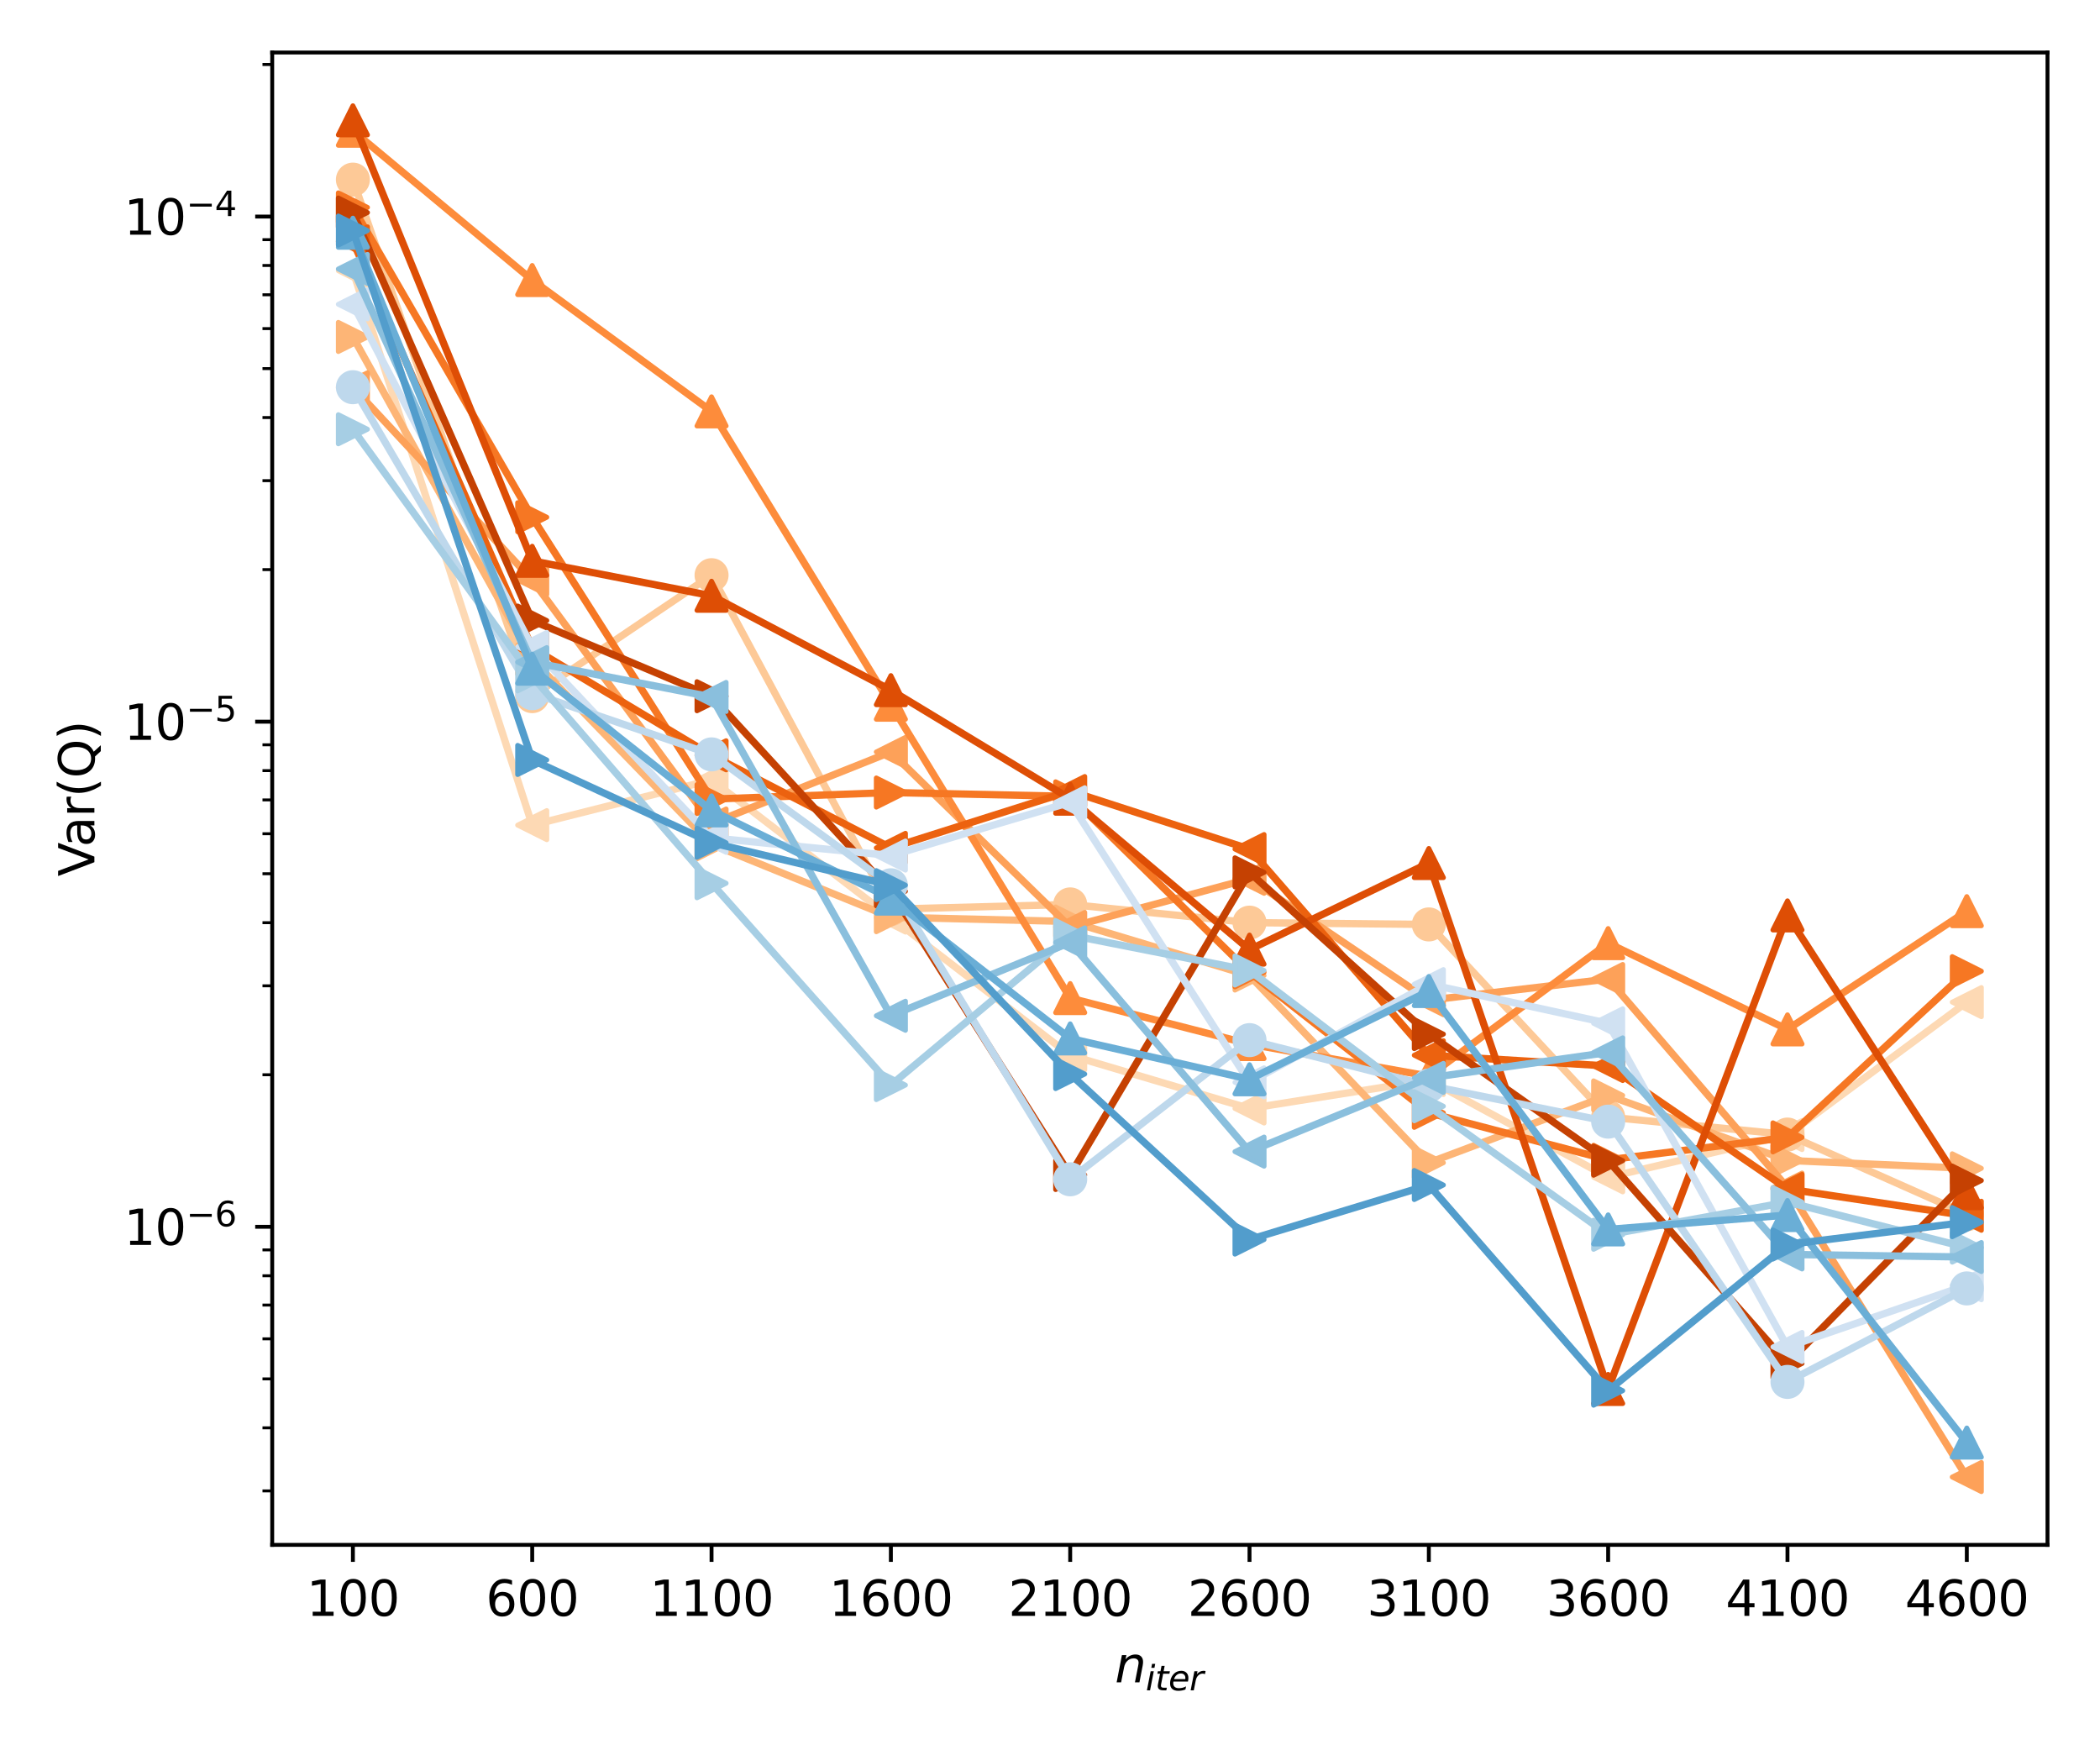 <?xml version="1.0" encoding="utf-8" standalone="no"?>
<!DOCTYPE svg PUBLIC "-//W3C//DTD SVG 1.1//EN"
  "http://www.w3.org/Graphics/SVG/1.1/DTD/svg11.dtd">
<svg xmlns:xlink="http://www.w3.org/1999/xlink" width="432pt" height="360pt" viewBox="0 0 432 360" xmlns="http://www.w3.org/2000/svg" version="1.1">
 <defs>
  <style type="text/css">*{stroke-linejoin: round; stroke-linecap: butt}</style>
 </defs>
 <g id="figure_1">
  <g id="patch_1">
   <path d="M 0 360 
L 432 360 
L 432 0 
L 0 0 
z
" style="fill: #ffffff"/>
  </g>
  <g id="axes_1">
   <g id="patch_2">
    <path d="M 55.997 317.752 
L 421.2 317.752 
L 421.2 10.8 
L 55.997 10.8 
z
" style="fill: #ffffff"/>
   </g>
   <g id="matplotlib.axis_1">
    <g id="xtick_1">
     <g id="line2d_1">
      <defs>
       <path id="m13d679c7b5" d="M 0 0 
L 0 3.5 
" style="stroke: #000000; stroke-width: 0.8"/>
      </defs>
      <g>
       <use xlink:href="#m13d679c7b5" x="72.597" y="317.752" style="stroke: #000000; stroke-width: 0.8"/>
      </g>
     </g>
     <g id="text_1">
      <!-- 100 -->
      <g transform="translate(63.053 332.35) scale(0.1 -0.1)">
       <defs>
        <path id="DejaVuSans-31" d="M 794 531 
L 1825 531 
L 1825 4091 
L 703 3866 
L 703 4441 
L 1819 4666 
L 2450 4666 
L 2450 531 
L 3481 531 
L 3481 0 
L 794 0 
L 794 531 
z
" transform="scale(0.016)"/>
        <path id="DejaVuSans-30" d="M 2034 4250 
Q 1547 4250 1301 3770 
Q 1056 3291 1056 2328 
Q 1056 1369 1301 889 
Q 1547 409 2034 409 
Q 2525 409 2770 889 
Q 3016 1369 3016 2328 
Q 3016 3291 2770 3770 
Q 2525 4250 2034 4250 
z
M 2034 4750 
Q 2819 4750 3233 4129 
Q 3647 3509 3647 2328 
Q 3647 1150 3233 529 
Q 2819 -91 2034 -91 
Q 1250 -91 836 529 
Q 422 1150 422 2328 
Q 422 3509 836 4129 
Q 1250 4750 2034 4750 
z
" transform="scale(0.016)"/>
       </defs>
       <use xlink:href="#DejaVuSans-31"/>
       <use xlink:href="#DejaVuSans-30" x="63.623"/>
       <use xlink:href="#DejaVuSans-30" x="127.246"/>
      </g>
     </g>
    </g>
    <g id="xtick_2">
     <g id="line2d_2">
      <g>
       <use xlink:href="#m13d679c7b5" x="109.486" y="317.752" style="stroke: #000000; stroke-width: 0.8"/>
      </g>
     </g>
     <g id="text_2">
      <!-- 600 -->
      <g transform="translate(99.943 332.35) scale(0.1 -0.1)">
       <defs>
        <path id="DejaVuSans-36" d="M 2113 2584 
Q 1688 2584 1439 2293 
Q 1191 2003 1191 1497 
Q 1191 994 1439 701 
Q 1688 409 2113 409 
Q 2538 409 2786 701 
Q 3034 994 3034 1497 
Q 3034 2003 2786 2293 
Q 2538 2584 2113 2584 
z
M 3366 4563 
L 3366 3988 
Q 3128 4100 2886 4159 
Q 2644 4219 2406 4219 
Q 1781 4219 1451 3797 
Q 1122 3375 1075 2522 
Q 1259 2794 1537 2939 
Q 1816 3084 2150 3084 
Q 2853 3084 3261 2657 
Q 3669 2231 3669 1497 
Q 3669 778 3244 343 
Q 2819 -91 2113 -91 
Q 1303 -91 875 529 
Q 447 1150 447 2328 
Q 447 3434 972 4092 
Q 1497 4750 2381 4750 
Q 2619 4750 2861 4703 
Q 3103 4656 3366 4563 
z
" transform="scale(0.016)"/>
       </defs>
       <use xlink:href="#DejaVuSans-36"/>
       <use xlink:href="#DejaVuSans-30" x="63.623"/>
       <use xlink:href="#DejaVuSans-30" x="127.246"/>
      </g>
     </g>
    </g>
    <g id="xtick_3">
     <g id="line2d_3">
      <g>
       <use xlink:href="#m13d679c7b5" x="146.376" y="317.752" style="stroke: #000000; stroke-width: 0.8"/>
      </g>
     </g>
     <g id="text_3">
      <!-- 1100 -->
      <g transform="translate(133.651 332.35) scale(0.1 -0.1)">
       <use xlink:href="#DejaVuSans-31"/>
       <use xlink:href="#DejaVuSans-31" x="63.623"/>
       <use xlink:href="#DejaVuSans-30" x="127.246"/>
       <use xlink:href="#DejaVuSans-30" x="190.869"/>
      </g>
     </g>
    </g>
    <g id="xtick_4">
     <g id="line2d_4">
      <g>
       <use xlink:href="#m13d679c7b5" x="183.265" y="317.752" style="stroke: #000000; stroke-width: 0.8"/>
      </g>
     </g>
     <g id="text_4">
      <!-- 1600 -->
      <g transform="translate(170.54 332.35) scale(0.1 -0.1)">
       <use xlink:href="#DejaVuSans-31"/>
       <use xlink:href="#DejaVuSans-36" x="63.623"/>
       <use xlink:href="#DejaVuSans-30" x="127.246"/>
       <use xlink:href="#DejaVuSans-30" x="190.869"/>
      </g>
     </g>
    </g>
    <g id="xtick_5">
     <g id="line2d_5">
      <g>
       <use xlink:href="#m13d679c7b5" x="220.154" y="317.752" style="stroke: #000000; stroke-width: 0.8"/>
      </g>
     </g>
     <g id="text_5">
      <!-- 2100 -->
      <g transform="translate(207.429 332.35) scale(0.1 -0.1)">
       <defs>
        <path id="DejaVuSans-32" d="M 1228 531 
L 3431 531 
L 3431 0 
L 469 0 
L 469 531 
Q 828 903 1448 1529 
Q 2069 2156 2228 2338 
Q 2531 2678 2651 2914 
Q 2772 3150 2772 3378 
Q 2772 3750 2511 3984 
Q 2250 4219 1831 4219 
Q 1534 4219 1204 4116 
Q 875 4013 500 3803 
L 500 4441 
Q 881 4594 1212 4672 
Q 1544 4750 1819 4750 
Q 2544 4750 2975 4387 
Q 3406 4025 3406 3419 
Q 3406 3131 3298 2873 
Q 3191 2616 2906 2266 
Q 2828 2175 2409 1742 
Q 1991 1309 1228 531 
z
" transform="scale(0.016)"/>
       </defs>
       <use xlink:href="#DejaVuSans-32"/>
       <use xlink:href="#DejaVuSans-31" x="63.623"/>
       <use xlink:href="#DejaVuSans-30" x="127.246"/>
       <use xlink:href="#DejaVuSans-30" x="190.869"/>
      </g>
     </g>
    </g>
    <g id="xtick_6">
     <g id="line2d_6">
      <g>
       <use xlink:href="#m13d679c7b5" x="257.043" y="317.752" style="stroke: #000000; stroke-width: 0.8"/>
      </g>
     </g>
     <g id="text_6">
      <!-- 2600 -->
      <g transform="translate(244.318 332.35) scale(0.1 -0.1)">
       <use xlink:href="#DejaVuSans-32"/>
       <use xlink:href="#DejaVuSans-36" x="63.623"/>
       <use xlink:href="#DejaVuSans-30" x="127.246"/>
       <use xlink:href="#DejaVuSans-30" x="190.869"/>
      </g>
     </g>
    </g>
    <g id="xtick_7">
     <g id="line2d_7">
      <g>
       <use xlink:href="#m13d679c7b5" x="293.932" y="317.752" style="stroke: #000000; stroke-width: 0.8"/>
      </g>
     </g>
     <g id="text_7">
      <!-- 3100 -->
      <g transform="translate(281.207 332.35) scale(0.1 -0.1)">
       <defs>
        <path id="DejaVuSans-33" d="M 2597 2516 
Q 3050 2419 3304 2112 
Q 3559 1806 3559 1356 
Q 3559 666 3084 287 
Q 2609 -91 1734 -91 
Q 1441 -91 1130 -33 
Q 819 25 488 141 
L 488 750 
Q 750 597 1062 519 
Q 1375 441 1716 441 
Q 2309 441 2620 675 
Q 2931 909 2931 1356 
Q 2931 1769 2642 2001 
Q 2353 2234 1838 2234 
L 1294 2234 
L 1294 2753 
L 1863 2753 
Q 2328 2753 2575 2939 
Q 2822 3125 2822 3475 
Q 2822 3834 2567 4026 
Q 2313 4219 1838 4219 
Q 1578 4219 1281 4162 
Q 984 4106 628 3988 
L 628 4550 
Q 988 4650 1302 4700 
Q 1616 4750 1894 4750 
Q 2613 4750 3031 4423 
Q 3450 4097 3450 3541 
Q 3450 3153 3228 2886 
Q 3006 2619 2597 2516 
z
" transform="scale(0.016)"/>
       </defs>
       <use xlink:href="#DejaVuSans-33"/>
       <use xlink:href="#DejaVuSans-31" x="63.623"/>
       <use xlink:href="#DejaVuSans-30" x="127.246"/>
       <use xlink:href="#DejaVuSans-30" x="190.869"/>
      </g>
     </g>
    </g>
    <g id="xtick_8">
     <g id="line2d_8">
      <g>
       <use xlink:href="#m13d679c7b5" x="330.821" y="317.752" style="stroke: #000000; stroke-width: 0.8"/>
      </g>
     </g>
     <g id="text_8">
      <!-- 3600 -->
      <g transform="translate(318.096 332.35) scale(0.1 -0.1)">
       <use xlink:href="#DejaVuSans-33"/>
       <use xlink:href="#DejaVuSans-36" x="63.623"/>
       <use xlink:href="#DejaVuSans-30" x="127.246"/>
       <use xlink:href="#DejaVuSans-30" x="190.869"/>
      </g>
     </g>
    </g>
    <g id="xtick_9">
     <g id="line2d_9">
      <g>
       <use xlink:href="#m13d679c7b5" x="367.711" y="317.752" style="stroke: #000000; stroke-width: 0.8"/>
      </g>
     </g>
     <g id="text_9">
      <!-- 4100 -->
      <g transform="translate(354.986 332.35) scale(0.1 -0.1)">
       <defs>
        <path id="DejaVuSans-34" d="M 2419 4116 
L 825 1625 
L 2419 1625 
L 2419 4116 
z
M 2253 4666 
L 3047 4666 
L 3047 1625 
L 3713 1625 
L 3713 1100 
L 3047 1100 
L 3047 0 
L 2419 0 
L 2419 1100 
L 313 1100 
L 313 1709 
L 2253 4666 
z
" transform="scale(0.016)"/>
       </defs>
       <use xlink:href="#DejaVuSans-34"/>
       <use xlink:href="#DejaVuSans-31" x="63.623"/>
       <use xlink:href="#DejaVuSans-30" x="127.246"/>
       <use xlink:href="#DejaVuSans-30" x="190.869"/>
      </g>
     </g>
    </g>
    <g id="xtick_10">
     <g id="line2d_10">
      <g>
       <use xlink:href="#m13d679c7b5" x="404.6" y="317.752" style="stroke: #000000; stroke-width: 0.8"/>
      </g>
     </g>
     <g id="text_10">
      <!-- 4600 -->
      <g transform="translate(391.875 332.35) scale(0.1 -0.1)">
       <use xlink:href="#DejaVuSans-34"/>
       <use xlink:href="#DejaVuSans-36" x="63.623"/>
       <use xlink:href="#DejaVuSans-30" x="127.246"/>
       <use xlink:href="#DejaVuSans-30" x="190.869"/>
      </g>
     </g>
    </g>
    <g id="text_11">
     <!-- $n_{iter}$ -->
     <g transform="translate(229.349 346.029) scale(0.1 -0.1)">
      <defs>
       <path id="DejaVuSans-Oblique-6e" d="M 3566 2113 
L 3156 0 
L 2578 0 
L 2988 2091 
Q 3016 2238 3031 2350 
Q 3047 2463 3047 2528 
Q 3047 2791 2881 2937 
Q 2716 3084 2419 3084 
Q 1956 3084 1622 2776 
Q 1288 2469 1184 1941 
L 800 0 
L 225 0 
L 903 3500 
L 1478 3500 
L 1363 2950 
Q 1603 3253 1940 3418 
Q 2278 3584 2650 3584 
Q 3113 3584 3367 3334 
Q 3622 3084 3622 2631 
Q 3622 2519 3608 2391 
Q 3594 2263 3566 2113 
z
" transform="scale(0.016)"/>
       <path id="DejaVuSans-Oblique-69" d="M 1172 4863 
L 1747 4863 
L 1606 4134 
L 1031 4134 
L 1172 4863 
z
M 909 3500 
L 1484 3500 
L 800 0 
L 225 0 
L 909 3500 
z
" transform="scale(0.016)"/>
       <path id="DejaVuSans-Oblique-74" d="M 2706 3500 
L 2619 3053 
L 1472 3053 
L 1100 1153 
Q 1081 1047 1072 975 
Q 1063 903 1063 863 
Q 1063 663 1183 572 
Q 1303 481 1569 481 
L 2150 481 
L 2053 0 
L 1503 0 
Q 991 0 739 200 
Q 488 400 488 806 
Q 488 878 497 964 
Q 506 1050 525 1153 
L 897 3053 
L 409 3053 
L 500 3500 
L 978 3500 
L 1172 4494 
L 1747 4494 
L 1556 3500 
L 2706 3500 
z
" transform="scale(0.016)"/>
       <path id="DejaVuSans-Oblique-65" d="M 3078 2063 
Q 3088 2113 3092 2166 
Q 3097 2219 3097 2272 
Q 3097 2653 2873 2875 
Q 2650 3097 2266 3097 
Q 1838 3097 1509 2826 
Q 1181 2556 1013 2059 
L 3078 2063 
z
M 3578 1613 
L 903 1613 
Q 884 1494 878 1425 
Q 872 1356 872 1306 
Q 872 872 1139 634 
Q 1406 397 1894 397 
Q 2269 397 2603 481 
Q 2938 566 3225 728 
L 3116 159 
Q 2806 34 2476 -28 
Q 2147 -91 1806 -91 
Q 1078 -91 686 257 
Q 294 606 294 1247 
Q 294 1794 489 2264 
Q 684 2734 1063 3103 
Q 1306 3334 1642 3459 
Q 1978 3584 2356 3584 
Q 2950 3584 3301 3228 
Q 3653 2872 3653 2272 
Q 3653 2128 3634 1964 
Q 3616 1800 3578 1613 
z
" transform="scale(0.016)"/>
       <path id="DejaVuSans-Oblique-72" d="M 2853 2969 
Q 2766 3016 2653 3041 
Q 2541 3066 2413 3066 
Q 1953 3066 1609 2717 
Q 1266 2369 1153 1784 
L 800 0 
L 225 0 
L 909 3500 
L 1484 3500 
L 1375 2956 
Q 1603 3259 1920 3421 
Q 2238 3584 2597 3584 
Q 2691 3584 2781 3573 
Q 2872 3563 2963 3538 
L 2853 2969 
z
" transform="scale(0.016)"/>
      </defs>
      <use xlink:href="#DejaVuSans-Oblique-6e"/>
      <use xlink:href="#DejaVuSans-Oblique-69" transform="translate(63.379 -16.406) scale(0.7)"/>
      <use xlink:href="#DejaVuSans-Oblique-74" transform="translate(82.827 -16.406) scale(0.7)"/>
      <use xlink:href="#DejaVuSans-Oblique-65" transform="translate(110.273 -16.406) scale(0.7)"/>
      <use xlink:href="#DejaVuSans-Oblique-72" transform="translate(153.34 -16.406) scale(0.7)"/>
     </g>
    </g>
   </g>
   <g id="matplotlib.axis_2">
    <g id="ytick_1">
     <g id="line2d_11">
      <defs>
       <path id="ma358486638" d="M 0 0 
L -3.5 0 
" style="stroke: #000000; stroke-width: 0.8"/>
      </defs>
      <g>
       <use xlink:href="#ma358486638" x="55.997" y="252.331" style="stroke: #000000; stroke-width: 0.8"/>
      </g>
     </g>
     <g id="text_12">
      <!-- $\mathdefault{10^{-6}}$ -->
      <g transform="translate(25.497 256.13) scale(0.1 -0.1)">
       <defs>
        <path id="DejaVuSans-2212" d="M 678 2272 
L 4684 2272 
L 4684 1741 
L 678 1741 
L 678 2272 
z
" transform="scale(0.016)"/>
       </defs>
       <use xlink:href="#DejaVuSans-31" transform="translate(0 0.766)"/>
       <use xlink:href="#DejaVuSans-30" transform="translate(63.623 0.766)"/>
       <use xlink:href="#DejaVuSans-2212" transform="translate(128.203 39.047) scale(0.7)"/>
       <use xlink:href="#DejaVuSans-36" transform="translate(186.855 39.047) scale(0.7)"/>
      </g>
     </g>
    </g>
    <g id="ytick_2">
     <g id="line2d_12">
      <g>
       <use xlink:href="#ma358486638" x="55.997" y="148.435" style="stroke: #000000; stroke-width: 0.8"/>
      </g>
     </g>
     <g id="text_13">
      <!-- $\mathdefault{10^{-5}}$ -->
      <g transform="translate(25.497 152.235) scale(0.1 -0.1)">
       <defs>
        <path id="DejaVuSans-35" d="M 691 4666 
L 3169 4666 
L 3169 4134 
L 1269 4134 
L 1269 2991 
Q 1406 3038 1543 3061 
Q 1681 3084 1819 3084 
Q 2600 3084 3056 2656 
Q 3513 2228 3513 1497 
Q 3513 744 3044 326 
Q 2575 -91 1722 -91 
Q 1428 -91 1123 -41 
Q 819 9 494 109 
L 494 744 
Q 775 591 1075 516 
Q 1375 441 1709 441 
Q 2250 441 2565 725 
Q 2881 1009 2881 1497 
Q 2881 1984 2565 2268 
Q 2250 2553 1709 2553 
Q 1456 2553 1204 2497 
Q 953 2441 691 2322 
L 691 4666 
z
" transform="scale(0.016)"/>
       </defs>
       <use xlink:href="#DejaVuSans-31" transform="translate(0 0.684)"/>
       <use xlink:href="#DejaVuSans-30" transform="translate(63.623 0.684)"/>
       <use xlink:href="#DejaVuSans-2212" transform="translate(128.203 38.966) scale(0.7)"/>
       <use xlink:href="#DejaVuSans-35" transform="translate(186.855 38.966) scale(0.7)"/>
      </g>
     </g>
    </g>
    <g id="ytick_3">
     <g id="line2d_13">
      <g>
       <use xlink:href="#ma358486638" x="55.997" y="44.54" style="stroke: #000000; stroke-width: 0.8"/>
      </g>
     </g>
     <g id="text_14">
      <!-- $\mathdefault{10^{-4}}$ -->
      <g transform="translate(25.497 48.34) scale(0.1 -0.1)">
       <use xlink:href="#DejaVuSans-31" transform="translate(0 0.684)"/>
       <use xlink:href="#DejaVuSans-30" transform="translate(63.623 0.684)"/>
       <use xlink:href="#DejaVuSans-2212" transform="translate(128.203 38.966) scale(0.7)"/>
       <use xlink:href="#DejaVuSans-34" transform="translate(186.855 38.966) scale(0.7)"/>
      </g>
     </g>
    </g>
    <g id="ytick_4">
     <g id="line2d_14">
      <defs>
       <path id="m028c644aaa" d="M 0 0 
L -2 0 
" style="stroke: #000000; stroke-width: 0.6"/>
      </defs>
      <g>
       <use xlink:href="#m028c644aaa" x="55.997" y="306.655" style="stroke: #000000; stroke-width: 0.6"/>
      </g>
     </g>
    </g>
    <g id="ytick_5">
     <g id="line2d_15">
      <g>
       <use xlink:href="#m028c644aaa" x="55.997" y="293.674" style="stroke: #000000; stroke-width: 0.6"/>
      </g>
     </g>
    </g>
    <g id="ytick_6">
     <g id="line2d_16">
      <g>
       <use xlink:href="#m028c644aaa" x="55.997" y="283.606" style="stroke: #000000; stroke-width: 0.6"/>
      </g>
     </g>
    </g>
    <g id="ytick_7">
     <g id="line2d_17">
      <g>
       <use xlink:href="#m028c644aaa" x="55.997" y="275.379" style="stroke: #000000; stroke-width: 0.6"/>
      </g>
     </g>
    </g>
    <g id="ytick_8">
     <g id="line2d_18">
      <g>
       <use xlink:href="#m028c644aaa" x="55.997" y="268.424" style="stroke: #000000; stroke-width: 0.6"/>
      </g>
     </g>
    </g>
    <g id="ytick_9">
     <g id="line2d_19">
      <g>
       <use xlink:href="#m028c644aaa" x="55.997" y="262.399" style="stroke: #000000; stroke-width: 0.6"/>
      </g>
     </g>
    </g>
    <g id="ytick_10">
     <g id="line2d_20">
      <g>
       <use xlink:href="#m028c644aaa" x="55.997" y="257.084" style="stroke: #000000; stroke-width: 0.6"/>
      </g>
     </g>
    </g>
    <g id="ytick_11">
     <g id="line2d_21">
      <g>
       <use xlink:href="#m028c644aaa" x="55.997" y="221.055" style="stroke: #000000; stroke-width: 0.6"/>
      </g>
     </g>
    </g>
    <g id="ytick_12">
     <g id="line2d_22">
      <g>
       <use xlink:href="#m028c644aaa" x="55.997" y="202.76" style="stroke: #000000; stroke-width: 0.6"/>
      </g>
     </g>
    </g>
    <g id="ytick_13">
     <g id="line2d_23">
      <g>
       <use xlink:href="#m028c644aaa" x="55.997" y="189.779" style="stroke: #000000; stroke-width: 0.6"/>
      </g>
     </g>
    </g>
    <g id="ytick_14">
     <g id="line2d_24">
      <g>
       <use xlink:href="#m028c644aaa" x="55.997" y="179.711" style="stroke: #000000; stroke-width: 0.6"/>
      </g>
     </g>
    </g>
    <g id="ytick_15">
     <g id="line2d_25">
      <g>
       <use xlink:href="#m028c644aaa" x="55.997" y="171.484" style="stroke: #000000; stroke-width: 0.6"/>
      </g>
     </g>
    </g>
    <g id="ytick_16">
     <g id="line2d_26">
      <g>
       <use xlink:href="#m028c644aaa" x="55.997" y="164.529" style="stroke: #000000; stroke-width: 0.6"/>
      </g>
     </g>
    </g>
    <g id="ytick_17">
     <g id="line2d_27">
      <g>
       <use xlink:href="#m028c644aaa" x="55.997" y="158.504" style="stroke: #000000; stroke-width: 0.6"/>
      </g>
     </g>
    </g>
    <g id="ytick_18">
     <g id="line2d_28">
      <g>
       <use xlink:href="#m028c644aaa" x="55.997" y="153.189" style="stroke: #000000; stroke-width: 0.6"/>
      </g>
     </g>
    </g>
    <g id="ytick_19">
     <g id="line2d_29">
      <g>
       <use xlink:href="#m028c644aaa" x="55.997" y="117.16" style="stroke: #000000; stroke-width: 0.6"/>
      </g>
     </g>
    </g>
    <g id="ytick_20">
     <g id="line2d_30">
      <g>
       <use xlink:href="#m028c644aaa" x="55.997" y="98.865" style="stroke: #000000; stroke-width: 0.6"/>
      </g>
     </g>
    </g>
    <g id="ytick_21">
     <g id="line2d_31">
      <g>
       <use xlink:href="#m028c644aaa" x="55.997" y="85.884" style="stroke: #000000; stroke-width: 0.6"/>
      </g>
     </g>
    </g>
    <g id="ytick_22">
     <g id="line2d_32">
      <g>
       <use xlink:href="#m028c644aaa" x="55.997" y="75.816" style="stroke: #000000; stroke-width: 0.6"/>
      </g>
     </g>
    </g>
    <g id="ytick_23">
     <g id="line2d_33">
      <g>
       <use xlink:href="#m028c644aaa" x="55.997" y="67.589" style="stroke: #000000; stroke-width: 0.6"/>
      </g>
     </g>
    </g>
    <g id="ytick_24">
     <g id="line2d_34">
      <g>
       <use xlink:href="#m028c644aaa" x="55.997" y="60.634" style="stroke: #000000; stroke-width: 0.6"/>
      </g>
     </g>
    </g>
    <g id="ytick_25">
     <g id="line2d_35">
      <g>
       <use xlink:href="#m028c644aaa" x="55.997" y="54.609" style="stroke: #000000; stroke-width: 0.6"/>
      </g>
     </g>
    </g>
    <g id="ytick_26">
     <g id="line2d_36">
      <g>
       <use xlink:href="#m028c644aaa" x="55.997" y="49.294" style="stroke: #000000; stroke-width: 0.6"/>
      </g>
     </g>
    </g>
    <g id="ytick_27">
     <g id="line2d_37">
      <g>
       <use xlink:href="#m028c644aaa" x="55.997" y="13.265" style="stroke: #000000; stroke-width: 0.6"/>
      </g>
     </g>
    </g>
    <g id="text_15">
     <!-- Var(Q) -->
     <g transform="translate(19.417 180.266) rotate(-90) scale(0.1 -0.1)">
      <defs>
       <path id="DejaVuSans-56" d="M 1831 0 
L 50 4666 
L 709 4666 
L 2188 738 
L 3669 4666 
L 4325 4666 
L 2547 0 
L 1831 0 
z
" transform="scale(0.016)"/>
       <path id="DejaVuSans-61" d="M 2194 1759 
Q 1497 1759 1228 1600 
Q 959 1441 959 1056 
Q 959 750 1161 570 
Q 1363 391 1709 391 
Q 2188 391 2477 730 
Q 2766 1069 2766 1631 
L 2766 1759 
L 2194 1759 
z
M 3341 1997 
L 3341 0 
L 2766 0 
L 2766 531 
Q 2569 213 2275 61 
Q 1981 -91 1556 -91 
Q 1019 -91 701 211 
Q 384 513 384 1019 
Q 384 1609 779 1909 
Q 1175 2209 1959 2209 
L 2766 2209 
L 2766 2266 
Q 2766 2663 2505 2880 
Q 2244 3097 1772 3097 
Q 1472 3097 1187 3025 
Q 903 2953 641 2809 
L 641 3341 
Q 956 3463 1253 3523 
Q 1550 3584 1831 3584 
Q 2591 3584 2966 3190 
Q 3341 2797 3341 1997 
z
" transform="scale(0.016)"/>
       <path id="DejaVuSans-72" d="M 2631 2963 
Q 2534 3019 2420 3045 
Q 2306 3072 2169 3072 
Q 1681 3072 1420 2755 
Q 1159 2438 1159 1844 
L 1159 0 
L 581 0 
L 581 3500 
L 1159 3500 
L 1159 2956 
Q 1341 3275 1631 3429 
Q 1922 3584 2338 3584 
Q 2397 3584 2469 3576 
Q 2541 3569 2628 3553 
L 2631 2963 
z
" transform="scale(0.016)"/>
       <path id="DejaVuSans-28" d="M 1984 4856 
Q 1566 4138 1362 3434 
Q 1159 2731 1159 2009 
Q 1159 1288 1364 580 
Q 1569 -128 1984 -844 
L 1484 -844 
Q 1016 -109 783 600 
Q 550 1309 550 2009 
Q 550 2706 781 3412 
Q 1013 4119 1484 4856 
L 1984 4856 
z
" transform="scale(0.016)"/>
       <path id="DejaVuSans-51" d="M 2522 4238 
Q 1834 4238 1429 3725 
Q 1025 3213 1025 2328 
Q 1025 1447 1429 934 
Q 1834 422 2522 422 
Q 3209 422 3611 934 
Q 4013 1447 4013 2328 
Q 4013 3213 3611 3725 
Q 3209 4238 2522 4238 
z
M 3406 84 
L 4238 -825 
L 3475 -825 
L 2784 -78 
Q 2681 -84 2626 -87 
Q 2572 -91 2522 -91 
Q 1538 -91 948 567 
Q 359 1225 359 2328 
Q 359 3434 948 4092 
Q 1538 4750 2522 4750 
Q 3503 4750 4090 4092 
Q 4678 3434 4678 2328 
Q 4678 1516 4351 937 
Q 4025 359 3406 84 
z
" transform="scale(0.016)"/>
       <path id="DejaVuSans-29" d="M 513 4856 
L 1013 4856 
Q 1481 4119 1714 3412 
Q 1947 2706 1947 2009 
Q 1947 1309 1714 600 
Q 1481 -109 1013 -844 
L 513 -844 
Q 928 -128 1133 580 
Q 1338 1288 1338 2009 
Q 1338 2731 1133 3434 
Q 928 4138 513 4856 
z
" transform="scale(0.016)"/>
      </defs>
      <use xlink:href="#DejaVuSans-56"/>
      <use xlink:href="#DejaVuSans-61" x="60.658"/>
      <use xlink:href="#DejaVuSans-72" x="121.938"/>
      <use xlink:href="#DejaVuSans-28" x="163.051"/>
      <use xlink:href="#DejaVuSans-51" x="202.064"/>
      <use xlink:href="#DejaVuSans-29" x="280.775"/>
     </g>
    </g>
   </g>
   <g id="line2d_38">
    <path d="M 72.597 55.697 
L 109.486 169.715 
L 146.376 160.415 
L 183.265 188.725 
L 220.154 217.056 
L 257.043 227.998 
L 293.932 222.135 
L 330.821 242.152 
L 367.711 233.461 
L 404.6 206.119 
" clip-path="url(#p32d17f848c)" style="fill: none; stroke: #fdd9b4; stroke-width: 1.5; stroke-linecap: square"/>
    <defs>
     <path id="m511918010b" d="M -3 -0 
L 3 3 
L 3 -3 
z
" style="stroke: #fdd9b4; stroke-linejoin: miter"/>
    </defs>
    <g clip-path="url(#p32d17f848c)">
     <use xlink:href="#m511918010b" x="72.597" y="55.697" style="fill: #fdd9b4; stroke: #fdd9b4; stroke-linejoin: miter"/>
     <use xlink:href="#m511918010b" x="109.486" y="169.715" style="fill: #fdd9b4; stroke: #fdd9b4; stroke-linejoin: miter"/>
     <use xlink:href="#m511918010b" x="146.376" y="160.415" style="fill: #fdd9b4; stroke: #fdd9b4; stroke-linejoin: miter"/>
     <use xlink:href="#m511918010b" x="183.265" y="188.725" style="fill: #fdd9b4; stroke: #fdd9b4; stroke-linejoin: miter"/>
     <use xlink:href="#m511918010b" x="220.154" y="217.056" style="fill: #fdd9b4; stroke: #fdd9b4; stroke-linejoin: miter"/>
     <use xlink:href="#m511918010b" x="257.043" y="227.998" style="fill: #fdd9b4; stroke: #fdd9b4; stroke-linejoin: miter"/>
     <use xlink:href="#m511918010b" x="293.932" y="222.135" style="fill: #fdd9b4; stroke: #fdd9b4; stroke-linejoin: miter"/>
     <use xlink:href="#m511918010b" x="330.821" y="242.152" style="fill: #fdd9b4; stroke: #fdd9b4; stroke-linejoin: miter"/>
     <use xlink:href="#m511918010b" x="367.711" y="233.461" style="fill: #fdd9b4; stroke: #fdd9b4; stroke-linejoin: miter"/>
     <use xlink:href="#m511918010b" x="404.6" y="206.119" style="fill: #fdd9b4; stroke: #fdd9b4; stroke-linejoin: miter"/>
    </g>
   </g>
   <g id="line2d_39">
    <path d="M 72.597 36.948 
L 109.486 143.184 
L 146.376 118.307 
L 183.265 187.002 
L 220.154 186.022 
L 257.043 189.77 
L 293.932 190.138 
L 330.821 229.76 
L 367.711 233.36 
L 404.6 249.759 
" clip-path="url(#p32d17f848c)" style="fill: none; stroke: #fdc997; stroke-width: 1.5; stroke-linecap: square"/>
    <defs>
     <path id="m11187133ab" d="M 0 3 
C 0.796 3 1.559 2.684 2.121 2.121 
C 2.684 1.559 3 0.796 3 0 
C 3 -0.796 2.684 -1.559 2.121 -2.121 
C 1.559 -2.684 0.796 -3 0 -3 
C -0.796 -3 -1.559 -2.684 -2.121 -2.121 
C -2.684 -1.559 -3 -0.796 -3 0 
C -3 0.796 -2.684 1.559 -2.121 2.121 
C -1.559 2.684 -0.796 3 0 3 
z
" style="stroke: #fdc997"/>
    </defs>
    <g clip-path="url(#p32d17f848c)">
     <use xlink:href="#m11187133ab" x="72.597" y="36.948" style="fill: #fdc997; stroke: #fdc997"/>
     <use xlink:href="#m11187133ab" x="109.486" y="143.184" style="fill: #fdc997; stroke: #fdc997"/>
     <use xlink:href="#m11187133ab" x="146.376" y="118.307" style="fill: #fdc997; stroke: #fdc997"/>
     <use xlink:href="#m11187133ab" x="183.265" y="187.002" style="fill: #fdc997; stroke: #fdc997"/>
     <use xlink:href="#m11187133ab" x="220.154" y="186.022" style="fill: #fdc997; stroke: #fdc997"/>
     <use xlink:href="#m11187133ab" x="257.043" y="189.77" style="fill: #fdc997; stroke: #fdc997"/>
     <use xlink:href="#m11187133ab" x="293.932" y="190.138" style="fill: #fdc997; stroke: #fdc997"/>
     <use xlink:href="#m11187133ab" x="330.821" y="229.76" style="fill: #fdc997; stroke: #fdc997"/>
     <use xlink:href="#m11187133ab" x="367.711" y="233.36" style="fill: #fdc997; stroke: #fdc997"/>
     <use xlink:href="#m11187133ab" x="404.6" y="249.759" style="fill: #fdc997; stroke: #fdc997"/>
    </g>
   </g>
   <g id="line2d_40">
    <path d="M 72.597 69.303 
L 109.486 135.657 
L 146.376 173.658 
L 183.265 188.647 
L 220.154 189.54 
L 257.043 200.648 
L 293.932 239.152 
L 330.821 225.309 
L 367.711 238.679 
L 404.6 240.305 
" clip-path="url(#p32d17f848c)" style="fill: none; stroke: #fdb576; stroke-width: 1.5; stroke-linecap: square"/>
    <defs>
     <path id="m8d4a01c534" d="M 3 0 
L -3 -3 
L -3 3 
z
" style="stroke: #fdb576; stroke-linejoin: miter"/>
    </defs>
    <g clip-path="url(#p32d17f848c)">
     <use xlink:href="#m8d4a01c534" x="72.597" y="69.303" style="fill: #fdb576; stroke: #fdb576; stroke-linejoin: miter"/>
     <use xlink:href="#m8d4a01c534" x="109.486" y="135.657" style="fill: #fdb576; stroke: #fdb576; stroke-linejoin: miter"/>
     <use xlink:href="#m8d4a01c534" x="146.376" y="173.658" style="fill: #fdb576; stroke: #fdb576; stroke-linejoin: miter"/>
     <use xlink:href="#m8d4a01c534" x="183.265" y="188.647" style="fill: #fdb576; stroke: #fdb576; stroke-linejoin: miter"/>
     <use xlink:href="#m8d4a01c534" x="220.154" y="189.54" style="fill: #fdb576; stroke: #fdb576; stroke-linejoin: miter"/>
     <use xlink:href="#m8d4a01c534" x="257.043" y="200.648" style="fill: #fdb576; stroke: #fdb576; stroke-linejoin: miter"/>
     <use xlink:href="#m8d4a01c534" x="293.932" y="239.152" style="fill: #fdb576; stroke: #fdb576; stroke-linejoin: miter"/>
     <use xlink:href="#m8d4a01c534" x="330.821" y="225.309" style="fill: #fdb576; stroke: #fdb576; stroke-linejoin: miter"/>
     <use xlink:href="#m8d4a01c534" x="367.711" y="238.679" style="fill: #fdb576; stroke: #fdb576; stroke-linejoin: miter"/>
     <use xlink:href="#m8d4a01c534" x="404.6" y="240.305" style="fill: #fdb576; stroke: #fdb576; stroke-linejoin: miter"/>
    </g>
   </g>
   <g id="line2d_41">
    <path d="M 72.597 79.665 
L 109.486 119.281 
L 146.376 169.384 
L 183.265 154.66 
L 220.154 190.668 
L 257.043 180.744 
L 293.932 205.716 
L 330.821 201.364 
L 367.711 244.273 
L 404.6 303.8 
" clip-path="url(#p32d17f848c)" style="fill: none; stroke: #fda159; stroke-width: 1.5; stroke-linecap: square"/>
    <defs>
     <path id="me369982f0f" d="M -3 -0 
L 3 3 
L 3 -3 
z
" style="stroke: #fda159; stroke-linejoin: miter"/>
    </defs>
    <g clip-path="url(#p32d17f848c)">
     <use xlink:href="#me369982f0f" x="72.597" y="79.665" style="fill: #fda159; stroke: #fda159; stroke-linejoin: miter"/>
     <use xlink:href="#me369982f0f" x="109.486" y="119.281" style="fill: #fda159; stroke: #fda159; stroke-linejoin: miter"/>
     <use xlink:href="#me369982f0f" x="146.376" y="169.384" style="fill: #fda159; stroke: #fda159; stroke-linejoin: miter"/>
     <use xlink:href="#me369982f0f" x="183.265" y="154.66" style="fill: #fda159; stroke: #fda159; stroke-linejoin: miter"/>
     <use xlink:href="#me369982f0f" x="220.154" y="190.668" style="fill: #fda159; stroke: #fda159; stroke-linejoin: miter"/>
     <use xlink:href="#me369982f0f" x="257.043" y="180.744" style="fill: #fda159; stroke: #fda159; stroke-linejoin: miter"/>
     <use xlink:href="#me369982f0f" x="293.932" y="205.716" style="fill: #fda159; stroke: #fda159; stroke-linejoin: miter"/>
     <use xlink:href="#me369982f0f" x="330.821" y="201.364" style="fill: #fda159; stroke: #fda159; stroke-linejoin: miter"/>
     <use xlink:href="#me369982f0f" x="367.711" y="244.273" style="fill: #fda159; stroke: #fda159; stroke-linejoin: miter"/>
     <use xlink:href="#me369982f0f" x="404.6" y="303.8" style="fill: #fda159; stroke: #fda159; stroke-linejoin: miter"/>
    </g>
   </g>
   <g id="line2d_42">
    <path d="M 72.597 26.887 
L 109.486 57.603 
L 146.376 84.614 
L 183.265 144.941 
L 220.154 205.291 
L 257.043 214.748 
L 293.932 221.347 
L 330.821 193.984 
L 367.711 211.73 
L 404.6 187.411 
" clip-path="url(#p32d17f848c)" style="fill: none; stroke: #fd8c3b; stroke-width: 1.5; stroke-linecap: square"/>
    <defs>
     <path id="m64918a6c19" d="M 0 -3 
L -3 3 
L 3 3 
z
" style="stroke: #fd8c3b; stroke-linejoin: miter"/>
    </defs>
    <g clip-path="url(#p32d17f848c)">
     <use xlink:href="#m64918a6c19" x="72.597" y="26.887" style="fill: #fd8c3b; stroke: #fd8c3b; stroke-linejoin: miter"/>
     <use xlink:href="#m64918a6c19" x="109.486" y="57.603" style="fill: #fd8c3b; stroke: #fd8c3b; stroke-linejoin: miter"/>
     <use xlink:href="#m64918a6c19" x="146.376" y="84.614" style="fill: #fd8c3b; stroke: #fd8c3b; stroke-linejoin: miter"/>
     <use xlink:href="#m64918a6c19" x="183.265" y="144.941" style="fill: #fd8c3b; stroke: #fd8c3b; stroke-linejoin: miter"/>
     <use xlink:href="#m64918a6c19" x="220.154" y="205.291" style="fill: #fd8c3b; stroke: #fd8c3b; stroke-linejoin: miter"/>
     <use xlink:href="#m64918a6c19" x="257.043" y="214.748" style="fill: #fd8c3b; stroke: #fd8c3b; stroke-linejoin: miter"/>
     <use xlink:href="#m64918a6c19" x="293.932" y="221.347" style="fill: #fd8c3b; stroke: #fd8c3b; stroke-linejoin: miter"/>
     <use xlink:href="#m64918a6c19" x="330.821" y="193.984" style="fill: #fd8c3b; stroke: #fd8c3b; stroke-linejoin: miter"/>
     <use xlink:href="#m64918a6c19" x="367.711" y="211.73" style="fill: #fd8c3b; stroke: #fd8c3b; stroke-linejoin: miter"/>
     <use xlink:href="#m64918a6c19" x="404.6" y="187.411" style="fill: #fd8c3b; stroke: #fd8c3b; stroke-linejoin: miter"/>
    </g>
   </g>
   <g id="line2d_43">
    <path d="M 72.597 42.658 
L 109.486 106.387 
L 146.376 164.359 
L 183.265 163.01 
L 220.154 163.796 
L 257.043 199.988 
L 293.932 228.888 
L 330.821 238.561 
L 367.711 233.939 
L 404.6 199.756 
" clip-path="url(#p32d17f848c)" style="fill: none; stroke: #f67723; stroke-width: 1.5; stroke-linecap: square"/>
    <defs>
     <path id="m5a7cbbf007" d="M 3 0 
L -3 -3 
L -3 3 
z
" style="stroke: #f67723; stroke-linejoin: miter"/>
    </defs>
    <g clip-path="url(#p32d17f848c)">
     <use xlink:href="#m5a7cbbf007" x="72.597" y="42.658" style="fill: #f67723; stroke: #f67723; stroke-linejoin: miter"/>
     <use xlink:href="#m5a7cbbf007" x="109.486" y="106.387" style="fill: #f67723; stroke: #f67723; stroke-linejoin: miter"/>
     <use xlink:href="#m5a7cbbf007" x="146.376" y="164.359" style="fill: #f67723; stroke: #f67723; stroke-linejoin: miter"/>
     <use xlink:href="#m5a7cbbf007" x="183.265" y="163.01" style="fill: #f67723; stroke: #f67723; stroke-linejoin: miter"/>
     <use xlink:href="#m5a7cbbf007" x="220.154" y="163.796" style="fill: #f67723; stroke: #f67723; stroke-linejoin: miter"/>
     <use xlink:href="#m5a7cbbf007" x="257.043" y="199.988" style="fill: #f67723; stroke: #f67723; stroke-linejoin: miter"/>
     <use xlink:href="#m5a7cbbf007" x="293.932" y="228.888" style="fill: #f67723; stroke: #f67723; stroke-linejoin: miter"/>
     <use xlink:href="#m5a7cbbf007" x="330.821" y="238.561" style="fill: #f67723; stroke: #f67723; stroke-linejoin: miter"/>
     <use xlink:href="#m5a7cbbf007" x="367.711" y="233.939" style="fill: #f67723; stroke: #f67723; stroke-linejoin: miter"/>
     <use xlink:href="#m5a7cbbf007" x="404.6" y="199.756" style="fill: #f67723; stroke: #f67723; stroke-linejoin: miter"/>
    </g>
   </g>
   <g id="line2d_44">
    <path d="M 72.597 49.647 
L 109.486 133.268 
L 146.376 155.35 
L 183.265 174.388 
L 220.154 162.707 
L 257.043 174.641 
L 293.932 217.04 
L 330.821 219.257 
L 367.711 244.55 
L 404.6 250.059 
" clip-path="url(#p32d17f848c)" style="fill: none; stroke: #ec620f; stroke-width: 1.5; stroke-linecap: square"/>
    <defs>
     <path id="m7e99685771" d="M -3 -0 
L 3 3 
L 3 -3 
z
" style="stroke: #ec620f; stroke-linejoin: miter"/>
    </defs>
    <g clip-path="url(#p32d17f848c)">
     <use xlink:href="#m7e99685771" x="72.597" y="49.647" style="fill: #ec620f; stroke: #ec620f; stroke-linejoin: miter"/>
     <use xlink:href="#m7e99685771" x="109.486" y="133.268" style="fill: #ec620f; stroke: #ec620f; stroke-linejoin: miter"/>
     <use xlink:href="#m7e99685771" x="146.376" y="155.35" style="fill: #ec620f; stroke: #ec620f; stroke-linejoin: miter"/>
     <use xlink:href="#m7e99685771" x="183.265" y="174.388" style="fill: #ec620f; stroke: #ec620f; stroke-linejoin: miter"/>
     <use xlink:href="#m7e99685771" x="220.154" y="162.707" style="fill: #ec620f; stroke: #ec620f; stroke-linejoin: miter"/>
     <use xlink:href="#m7e99685771" x="257.043" y="174.641" style="fill: #ec620f; stroke: #ec620f; stroke-linejoin: miter"/>
     <use xlink:href="#m7e99685771" x="293.932" y="217.04" style="fill: #ec620f; stroke: #ec620f; stroke-linejoin: miter"/>
     <use xlink:href="#m7e99685771" x="330.821" y="219.257" style="fill: #ec620f; stroke: #ec620f; stroke-linejoin: miter"/>
     <use xlink:href="#m7e99685771" x="367.711" y="244.55" style="fill: #ec620f; stroke: #ec620f; stroke-linejoin: miter"/>
     <use xlink:href="#m7e99685771" x="404.6" y="250.059" style="fill: #ec620f; stroke: #ec620f; stroke-linejoin: miter"/>
    </g>
   </g>
   <g id="line2d_45">
    <path d="M 72.597 24.752 
L 109.486 115.349 
L 146.376 122.539 
L 183.265 141.952 
L 220.154 164.282 
L 257.043 195.32 
L 293.932 177.512 
L 330.821 285.681 
L 367.711 188.283 
L 404.6 245.409 
" clip-path="url(#p32d17f848c)" style="fill: none; stroke: #de4e05; stroke-width: 1.5; stroke-linecap: square"/>
    <defs>
     <path id="m0b24edb108" d="M 0 -3 
L -3 3 
L 3 3 
z
" style="stroke: #de4e05; stroke-linejoin: miter"/>
    </defs>
    <g clip-path="url(#p32d17f848c)">
     <use xlink:href="#m0b24edb108" x="72.597" y="24.752" style="fill: #de4e05; stroke: #de4e05; stroke-linejoin: miter"/>
     <use xlink:href="#m0b24edb108" x="109.486" y="115.349" style="fill: #de4e05; stroke: #de4e05; stroke-linejoin: miter"/>
     <use xlink:href="#m0b24edb108" x="146.376" y="122.539" style="fill: #de4e05; stroke: #de4e05; stroke-linejoin: miter"/>
     <use xlink:href="#m0b24edb108" x="183.265" y="141.952" style="fill: #de4e05; stroke: #de4e05; stroke-linejoin: miter"/>
     <use xlink:href="#m0b24edb108" x="220.154" y="164.282" style="fill: #de4e05; stroke: #de4e05; stroke-linejoin: miter"/>
     <use xlink:href="#m0b24edb108" x="257.043" y="195.32" style="fill: #de4e05; stroke: #de4e05; stroke-linejoin: miter"/>
     <use xlink:href="#m0b24edb108" x="293.932" y="177.512" style="fill: #de4e05; stroke: #de4e05; stroke-linejoin: miter"/>
     <use xlink:href="#m0b24edb108" x="330.821" y="285.681" style="fill: #de4e05; stroke: #de4e05; stroke-linejoin: miter"/>
     <use xlink:href="#m0b24edb108" x="367.711" y="188.283" style="fill: #de4e05; stroke: #de4e05; stroke-linejoin: miter"/>
     <use xlink:href="#m0b24edb108" x="404.6" y="245.409" style="fill: #de4e05; stroke: #de4e05; stroke-linejoin: miter"/>
    </g>
   </g>
   <g id="line2d_46">
    <path d="M 72.597 43.719 
L 109.486 127.636 
L 146.376 143.202 
L 183.265 183.319 
L 220.154 241.674 
L 257.043 179.428 
L 293.932 212.697 
L 330.821 238.734 
L 367.711 280.437 
L 404.6 242.816 
" clip-path="url(#p32d17f848c)" style="fill: none; stroke: #c54102; stroke-width: 1.5; stroke-linecap: square"/>
    <defs>
     <path id="m8d4f872fe6" d="M 3 0 
L -3 -3 
L -3 3 
z
" style="stroke: #c54102; stroke-linejoin: miter"/>
    </defs>
    <g clip-path="url(#p32d17f848c)">
     <use xlink:href="#m8d4f872fe6" x="72.597" y="43.719" style="fill: #c54102; stroke: #c54102; stroke-linejoin: miter"/>
     <use xlink:href="#m8d4f872fe6" x="109.486" y="127.636" style="fill: #c54102; stroke: #c54102; stroke-linejoin: miter"/>
     <use xlink:href="#m8d4f872fe6" x="146.376" y="143.202" style="fill: #c54102; stroke: #c54102; stroke-linejoin: miter"/>
     <use xlink:href="#m8d4f872fe6" x="183.265" y="183.319" style="fill: #c54102; stroke: #c54102; stroke-linejoin: miter"/>
     <use xlink:href="#m8d4f872fe6" x="220.154" y="241.674" style="fill: #c54102; stroke: #c54102; stroke-linejoin: miter"/>
     <use xlink:href="#m8d4f872fe6" x="257.043" y="179.428" style="fill: #c54102; stroke: #c54102; stroke-linejoin: miter"/>
     <use xlink:href="#m8d4f872fe6" x="293.932" y="212.697" style="fill: #c54102; stroke: #c54102; stroke-linejoin: miter"/>
     <use xlink:href="#m8d4f872fe6" x="330.821" y="238.734" style="fill: #c54102; stroke: #c54102; stroke-linejoin: miter"/>
     <use xlink:href="#m8d4f872fe6" x="367.711" y="280.437" style="fill: #c54102; stroke: #c54102; stroke-linejoin: miter"/>
     <use xlink:href="#m8d4f872fe6" x="404.6" y="242.816" style="fill: #c54102; stroke: #c54102; stroke-linejoin: miter"/>
    </g>
   </g>
   <g id="line2d_47">
    <path d="M 72.597 62.589 
L 109.486 133.064 
L 146.376 172.318 
L 183.265 175.974 
L 220.154 165.015 
L 257.043 222.617 
L 293.932 202.42 
L 330.821 210.484 
L 367.711 277.037 
L 404.6 264.344 
" clip-path="url(#p32d17f848c)" style="fill: none; stroke: #d0e1f2; stroke-width: 1.5; stroke-linecap: square"/>
    <defs>
     <path id="m698bbea746" d="M -3 -0 
L 3 3 
L 3 -3 
z
" style="stroke: #d0e1f2; stroke-linejoin: miter"/>
    </defs>
    <g clip-path="url(#p32d17f848c)">
     <use xlink:href="#m698bbea746" x="72.597" y="62.589" style="fill: #d0e1f2; stroke: #d0e1f2; stroke-linejoin: miter"/>
     <use xlink:href="#m698bbea746" x="109.486" y="133.064" style="fill: #d0e1f2; stroke: #d0e1f2; stroke-linejoin: miter"/>
     <use xlink:href="#m698bbea746" x="146.376" y="172.318" style="fill: #d0e1f2; stroke: #d0e1f2; stroke-linejoin: miter"/>
     <use xlink:href="#m698bbea746" x="183.265" y="175.974" style="fill: #d0e1f2; stroke: #d0e1f2; stroke-linejoin: miter"/>
     <use xlink:href="#m698bbea746" x="220.154" y="165.015" style="fill: #d0e1f2; stroke: #d0e1f2; stroke-linejoin: miter"/>
     <use xlink:href="#m698bbea746" x="257.043" y="222.617" style="fill: #d0e1f2; stroke: #d0e1f2; stroke-linejoin: miter"/>
     <use xlink:href="#m698bbea746" x="293.932" y="202.42" style="fill: #d0e1f2; stroke: #d0e1f2; stroke-linejoin: miter"/>
     <use xlink:href="#m698bbea746" x="330.821" y="210.484" style="fill: #d0e1f2; stroke: #d0e1f2; stroke-linejoin: miter"/>
     <use xlink:href="#m698bbea746" x="367.711" y="277.037" style="fill: #d0e1f2; stroke: #d0e1f2; stroke-linejoin: miter"/>
     <use xlink:href="#m698bbea746" x="404.6" y="264.344" style="fill: #d0e1f2; stroke: #d0e1f2; stroke-linejoin: miter"/>
    </g>
   </g>
   <g id="line2d_48">
    <path d="M 72.597 79.641 
L 109.486 142.579 
L 146.376 155.162 
L 183.265 182.083 
L 220.154 242.557 
L 257.043 213.934 
L 293.932 223.275 
L 330.821 230.702 
L 367.711 284.232 
L 404.6 265.005 
" clip-path="url(#p32d17f848c)" style="fill: none; stroke: #bed8ec; stroke-width: 1.5; stroke-linecap: square"/>
    <defs>
     <path id="ma131f593b5" d="M 0 3 
C 0.796 3 1.559 2.684 2.121 2.121 
C 2.684 1.559 3 0.796 3 0 
C 3 -0.796 2.684 -1.559 2.121 -2.121 
C 1.559 -2.684 0.796 -3 0 -3 
C -0.796 -3 -1.559 -2.684 -2.121 -2.121 
C -2.684 -1.559 -3 -0.796 -3 0 
C -3 0.796 -2.684 1.559 -2.121 2.121 
C -1.559 2.684 -0.796 3 0 3 
z
" style="stroke: #bed8ec"/>
    </defs>
    <g clip-path="url(#p32d17f848c)">
     <use xlink:href="#ma131f593b5" x="72.597" y="79.641" style="fill: #bed8ec; stroke: #bed8ec"/>
     <use xlink:href="#ma131f593b5" x="109.486" y="142.579" style="fill: #bed8ec; stroke: #bed8ec"/>
     <use xlink:href="#ma131f593b5" x="146.376" y="155.162" style="fill: #bed8ec; stroke: #bed8ec"/>
     <use xlink:href="#ma131f593b5" x="183.265" y="182.083" style="fill: #bed8ec; stroke: #bed8ec"/>
     <use xlink:href="#ma131f593b5" x="220.154" y="242.557" style="fill: #bed8ec; stroke: #bed8ec"/>
     <use xlink:href="#ma131f593b5" x="257.043" y="213.934" style="fill: #bed8ec; stroke: #bed8ec"/>
     <use xlink:href="#ma131f593b5" x="293.932" y="223.275" style="fill: #bed8ec; stroke: #bed8ec"/>
     <use xlink:href="#ma131f593b5" x="330.821" y="230.702" style="fill: #bed8ec; stroke: #bed8ec"/>
     <use xlink:href="#ma131f593b5" x="367.711" y="284.232" style="fill: #bed8ec; stroke: #bed8ec"/>
     <use xlink:href="#ma131f593b5" x="404.6" y="265.005" style="fill: #bed8ec; stroke: #bed8ec"/>
    </g>
   </g>
   <g id="line2d_49">
    <path d="M 72.597 88.289 
L 109.486 139.12 
L 146.376 181.664 
L 183.265 223.178 
L 220.154 192.338 
L 257.043 199.61 
L 293.932 227.532 
L 330.821 253.967 
L 367.711 247.252 
L 404.6 256.599 
" clip-path="url(#p32d17f848c)" style="fill: none; stroke: #a6cee4; stroke-width: 1.5; stroke-linecap: square"/>
    <defs>
     <path id="m4f0f07a484" d="M 3 0 
L -3 -3 
L -3 3 
z
" style="stroke: #a6cee4; stroke-linejoin: miter"/>
    </defs>
    <g clip-path="url(#p32d17f848c)">
     <use xlink:href="#m4f0f07a484" x="72.597" y="88.289" style="fill: #a6cee4; stroke: #a6cee4; stroke-linejoin: miter"/>
     <use xlink:href="#m4f0f07a484" x="109.486" y="139.12" style="fill: #a6cee4; stroke: #a6cee4; stroke-linejoin: miter"/>
     <use xlink:href="#m4f0f07a484" x="146.376" y="181.664" style="fill: #a6cee4; stroke: #a6cee4; stroke-linejoin: miter"/>
     <use xlink:href="#m4f0f07a484" x="183.265" y="223.178" style="fill: #a6cee4; stroke: #a6cee4; stroke-linejoin: miter"/>
     <use xlink:href="#m4f0f07a484" x="220.154" y="192.338" style="fill: #a6cee4; stroke: #a6cee4; stroke-linejoin: miter"/>
     <use xlink:href="#m4f0f07a484" x="257.043" y="199.61" style="fill: #a6cee4; stroke: #a6cee4; stroke-linejoin: miter"/>
     <use xlink:href="#m4f0f07a484" x="293.932" y="227.532" style="fill: #a6cee4; stroke: #a6cee4; stroke-linejoin: miter"/>
     <use xlink:href="#m4f0f07a484" x="330.821" y="253.967" style="fill: #a6cee4; stroke: #a6cee4; stroke-linejoin: miter"/>
     <use xlink:href="#m4f0f07a484" x="367.711" y="247.252" style="fill: #a6cee4; stroke: #a6cee4; stroke-linejoin: miter"/>
     <use xlink:href="#m4f0f07a484" x="404.6" y="256.599" style="fill: #a6cee4; stroke: #a6cee4; stroke-linejoin: miter"/>
    </g>
   </g>
   <g id="line2d_50">
    <path d="M 72.597 55.322 
L 109.486 136.186 
L 146.376 143.347 
L 183.265 208.921 
L 220.154 193.839 
L 257.043 236.865 
L 293.932 221.701 
L 330.821 216.459 
L 367.711 258.013 
L 404.6 258.545 
" clip-path="url(#p32d17f848c)" style="fill: none; stroke: #8abfdd; stroke-width: 1.5; stroke-linecap: square"/>
    <defs>
     <path id="mdb2aacaf3e" d="M -3 -0 
L 3 3 
L 3 -3 
z
" style="stroke: #8abfdd; stroke-linejoin: miter"/>
    </defs>
    <g clip-path="url(#p32d17f848c)">
     <use xlink:href="#mdb2aacaf3e" x="72.597" y="55.322" style="fill: #8abfdd; stroke: #8abfdd; stroke-linejoin: miter"/>
     <use xlink:href="#mdb2aacaf3e" x="109.486" y="136.186" style="fill: #8abfdd; stroke: #8abfdd; stroke-linejoin: miter"/>
     <use xlink:href="#mdb2aacaf3e" x="146.376" y="143.347" style="fill: #8abfdd; stroke: #8abfdd; stroke-linejoin: miter"/>
     <use xlink:href="#mdb2aacaf3e" x="183.265" y="208.921" style="fill: #8abfdd; stroke: #8abfdd; stroke-linejoin: miter"/>
     <use xlink:href="#mdb2aacaf3e" x="220.154" y="193.839" style="fill: #8abfdd; stroke: #8abfdd; stroke-linejoin: miter"/>
     <use xlink:href="#mdb2aacaf3e" x="257.043" y="236.865" style="fill: #8abfdd; stroke: #8abfdd; stroke-linejoin: miter"/>
     <use xlink:href="#mdb2aacaf3e" x="293.932" y="221.701" style="fill: #8abfdd; stroke: #8abfdd; stroke-linejoin: miter"/>
     <use xlink:href="#mdb2aacaf3e" x="330.821" y="216.459" style="fill: #8abfdd; stroke: #8abfdd; stroke-linejoin: miter"/>
     <use xlink:href="#mdb2aacaf3e" x="367.711" y="258.013" style="fill: #8abfdd; stroke: #8abfdd; stroke-linejoin: miter"/>
     <use xlink:href="#mdb2aacaf3e" x="404.6" y="258.545" style="fill: #8abfdd; stroke: #8abfdd; stroke-linejoin: miter"/>
    </g>
   </g>
   <g id="line2d_51">
    <path d="M 72.597 47.867 
L 109.486 137.539 
L 146.376 166.69 
L 183.265 184.826 
L 220.154 213.588 
L 257.043 221.991 
L 293.932 203.839 
L 330.821 252.868 
L 367.711 249.913 
L 404.6 296.713 
" clip-path="url(#p32d17f848c)" style="fill: none; stroke: #6aaed6; stroke-width: 1.5; stroke-linecap: square"/>
    <defs>
     <path id="mb34f1d0fab" d="M 0 -3 
L -3 3 
L 3 3 
z
" style="stroke: #6aaed6; stroke-linejoin: miter"/>
    </defs>
    <g clip-path="url(#p32d17f848c)">
     <use xlink:href="#mb34f1d0fab" x="72.597" y="47.867" style="fill: #6aaed6; stroke: #6aaed6; stroke-linejoin: miter"/>
     <use xlink:href="#mb34f1d0fab" x="109.486" y="137.539" style="fill: #6aaed6; stroke: #6aaed6; stroke-linejoin: miter"/>
     <use xlink:href="#mb34f1d0fab" x="146.376" y="166.69" style="fill: #6aaed6; stroke: #6aaed6; stroke-linejoin: miter"/>
     <use xlink:href="#mb34f1d0fab" x="183.265" y="184.826" style="fill: #6aaed6; stroke: #6aaed6; stroke-linejoin: miter"/>
     <use xlink:href="#mb34f1d0fab" x="220.154" y="213.588" style="fill: #6aaed6; stroke: #6aaed6; stroke-linejoin: miter"/>
     <use xlink:href="#mb34f1d0fab" x="257.043" y="221.991" style="fill: #6aaed6; stroke: #6aaed6; stroke-linejoin: miter"/>
     <use xlink:href="#mb34f1d0fab" x="293.932" y="203.839" style="fill: #6aaed6; stroke: #6aaed6; stroke-linejoin: miter"/>
     <use xlink:href="#mb34f1d0fab" x="330.821" y="252.868" style="fill: #6aaed6; stroke: #6aaed6; stroke-linejoin: miter"/>
     <use xlink:href="#mb34f1d0fab" x="367.711" y="249.913" style="fill: #6aaed6; stroke: #6aaed6; stroke-linejoin: miter"/>
     <use xlink:href="#mb34f1d0fab" x="404.6" y="296.713" style="fill: #6aaed6; stroke: #6aaed6; stroke-linejoin: miter"/>
    </g>
   </g>
   <g id="line2d_52">
    <path d="M 72.597 47.429 
L 109.486 156.309 
L 146.376 173.339 
L 183.265 182.065 
L 220.154 220.91 
L 257.043 254.959 
L 293.932 243.735 
L 330.821 286.033 
L 367.711 255.979 
L 404.6 251.378 
" clip-path="url(#p32d17f848c)" style="fill: none; stroke: #529dcc; stroke-width: 1.5; stroke-linecap: square"/>
    <defs>
     <path id="mb4015acaac" d="M 3 0 
L -3 -3 
L -3 3 
z
" style="stroke: #529dcc; stroke-linejoin: miter"/>
    </defs>
    <g clip-path="url(#p32d17f848c)">
     <use xlink:href="#mb4015acaac" x="72.597" y="47.429" style="fill: #529dcc; stroke: #529dcc; stroke-linejoin: miter"/>
     <use xlink:href="#mb4015acaac" x="109.486" y="156.309" style="fill: #529dcc; stroke: #529dcc; stroke-linejoin: miter"/>
     <use xlink:href="#mb4015acaac" x="146.376" y="173.339" style="fill: #529dcc; stroke: #529dcc; stroke-linejoin: miter"/>
     <use xlink:href="#mb4015acaac" x="183.265" y="182.065" style="fill: #529dcc; stroke: #529dcc; stroke-linejoin: miter"/>
     <use xlink:href="#mb4015acaac" x="220.154" y="220.91" style="fill: #529dcc; stroke: #529dcc; stroke-linejoin: miter"/>
     <use xlink:href="#mb4015acaac" x="257.043" y="254.959" style="fill: #529dcc; stroke: #529dcc; stroke-linejoin: miter"/>
     <use xlink:href="#mb4015acaac" x="293.932" y="243.735" style="fill: #529dcc; stroke: #529dcc; stroke-linejoin: miter"/>
     <use xlink:href="#mb4015acaac" x="330.821" y="286.033" style="fill: #529dcc; stroke: #529dcc; stroke-linejoin: miter"/>
     <use xlink:href="#mb4015acaac" x="367.711" y="255.979" style="fill: #529dcc; stroke: #529dcc; stroke-linejoin: miter"/>
     <use xlink:href="#mb4015acaac" x="404.6" y="251.378" style="fill: #529dcc; stroke: #529dcc; stroke-linejoin: miter"/>
    </g>
   </g>
   <g id="patch_3">
    <path d="M 55.997 317.752 
L 55.997 10.8 
" style="fill: none; stroke: #000000; stroke-width: 0.8; stroke-linejoin: miter; stroke-linecap: square"/>
   </g>
   <g id="patch_4">
    <path d="M 421.2 317.752 
L 421.2 10.8 
" style="fill: none; stroke: #000000; stroke-width: 0.8; stroke-linejoin: miter; stroke-linecap: square"/>
   </g>
   <g id="patch_5">
    <path d="M 55.997 317.752 
L 421.2 317.752 
" style="fill: none; stroke: #000000; stroke-width: 0.8; stroke-linejoin: miter; stroke-linecap: square"/>
   </g>
   <g id="patch_6">
    <path d="M 55.997 10.8 
L 421.2 10.8 
" style="fill: none; stroke: #000000; stroke-width: 0.8; stroke-linejoin: miter; stroke-linecap: square"/>
   </g>
  </g>
 </g>
 <defs>
  <clipPath id="p32d17f848c">
   <rect x="55.997" y="10.8" width="365.203" height="306.952"/>
  </clipPath>
 </defs>
</svg>
